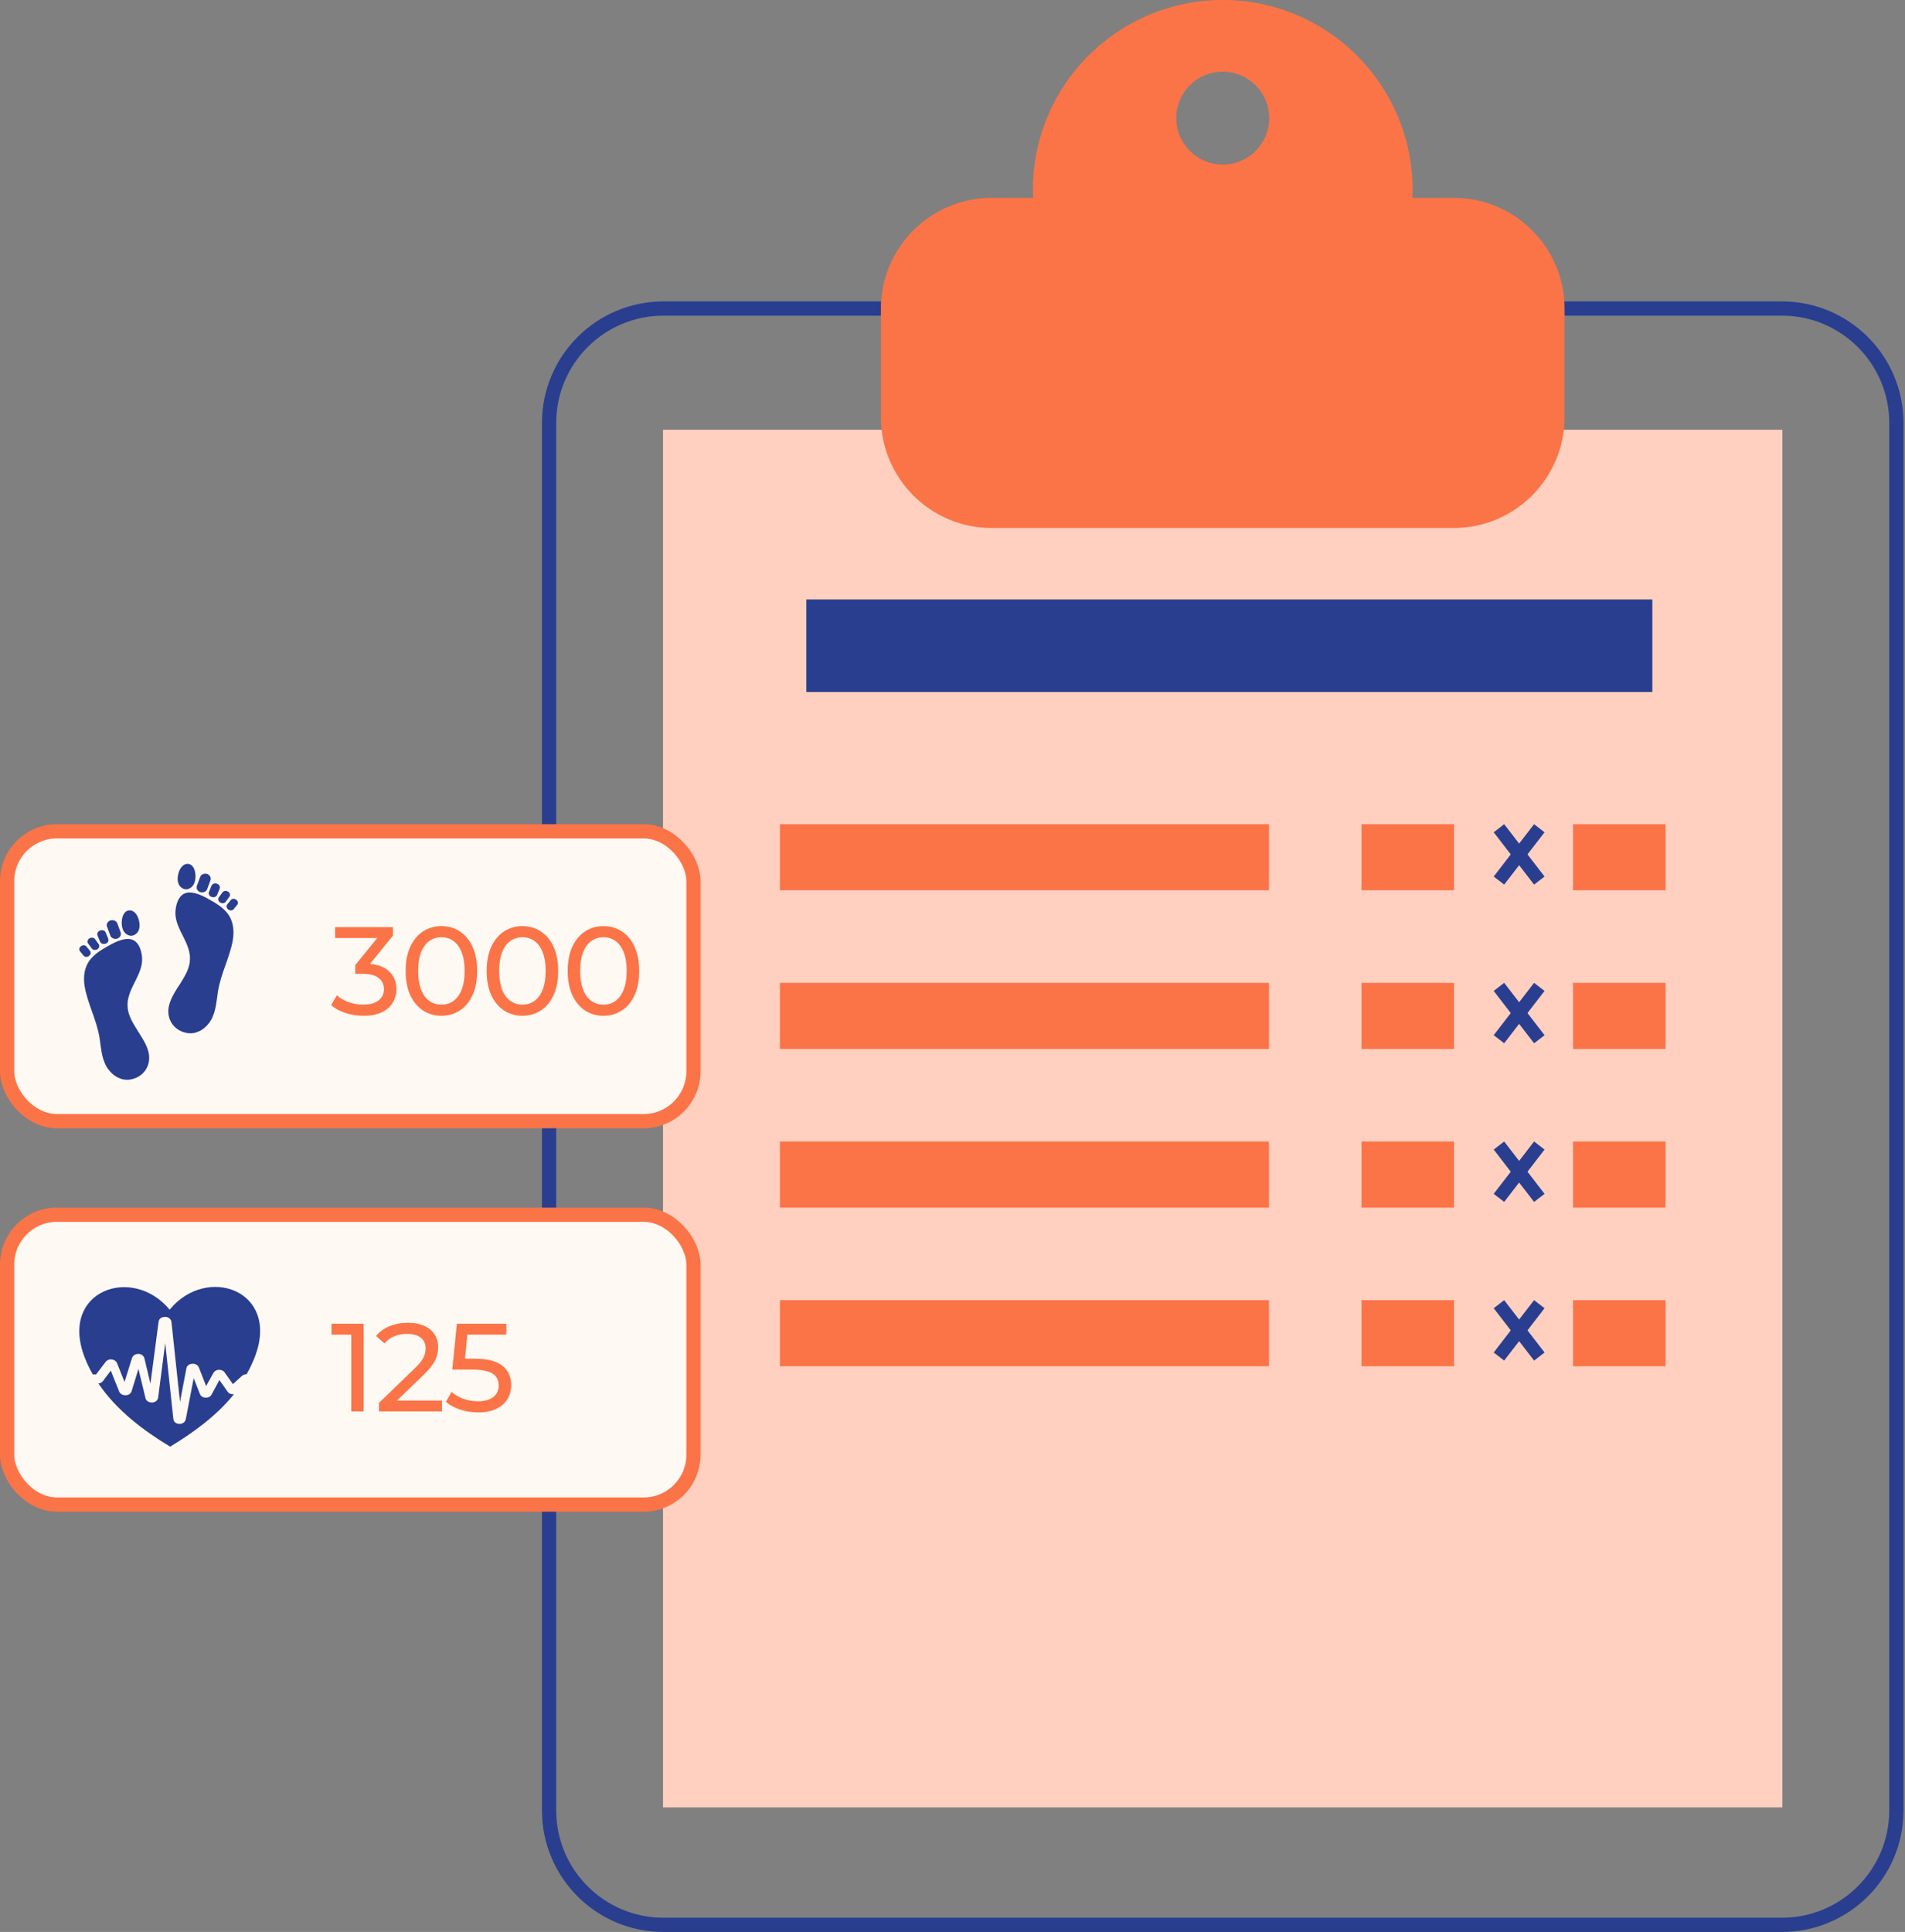 <svg width="143" height="145" viewBox="0 0 143 145" fill="none" xmlns="http://www.w3.org/2000/svg">
<rect x="0" y="0" width="143" height="145" fill="#808080" stroke="none"/>
<path d="M49.808 23.156H133.761C138.506 23.156 142.352 27.003 142.352 31.747V135.875C142.352 140.62 138.506 144.466 133.761 144.466H49.808C45.063 144.466 41.217 140.62 41.217 135.875V31.747C41.217 27.003 45.063 23.156 49.808 23.156Z" stroke="#293E8F" stroke-width="1.069"/>
<path d="M133.797 32.255H49.77V135.651H133.797V32.255Z" fill="#FFD0C0"/>
<path d="M109.117 14.849H106.013C106.013 14.65 106.038 14.452 106.038 14.253C106.038 6.382 99.656 0 91.785 0C83.913 0 77.532 6.382 77.532 14.253C77.532 14.452 77.557 14.65 77.557 14.849H74.453C69.847 14.849 66.122 18.586 66.122 23.18V31.3C66.122 35.906 69.859 39.63 74.453 39.63H109.117C113.723 39.63 117.447 35.893 117.447 31.3V23.18C117.447 18.574 113.71 14.849 109.117 14.849ZM91.785 5.376C93.709 5.376 95.273 6.94 95.273 8.865C95.273 10.789 93.709 12.354 91.785 12.354C89.86 12.354 88.296 10.789 88.296 8.865C88.296 6.94 89.86 5.376 91.785 5.376Z" fill="#FB7447"/>
<rect x="60.528" y="44.99" width="63.505" height="6.946" fill="#293E8F"/>
<rect x="58.544" y="61.859" width="36.714" height="4.961" fill="#FB7447"/>
<rect x="58.544" y="73.766" width="36.714" height="4.961" fill="#FB7447"/>
<rect x="58.544" y="85.673" width="36.714" height="4.961" fill="#FB7447"/>
<rect x="58.544" y="97.58" width="36.714" height="4.961" fill="#FB7447"/>
<rect x="102.203" y="61.859" width="6.946" height="4.961" fill="#FB7447"/>
<rect x="102.203" y="73.766" width="6.946" height="4.961" fill="#FB7447"/>
<rect x="102.203" y="85.673" width="6.946" height="4.961" fill="#FB7447"/>
<rect x="102.203" y="97.58" width="6.946" height="4.961" fill="#FB7447"/>
<rect x="118.08" y="61.859" width="6.946" height="4.961" fill="#FB7447"/>
<rect x="118.08" y="73.766" width="6.946" height="4.961" fill="#FB7447"/>
<rect x="118.08" y="85.673" width="6.946" height="4.961" fill="#FB7447"/>
<rect x="118.08" y="97.58" width="6.946" height="4.961" fill="#FB7447"/>
<rect x="115.156" y="61.858" width="0.992" height="4.961" transform="rotate(37.642 115.156 61.858)" fill="#293E8F"/>
<rect width="0.992" height="4.961" transform="matrix(-0.792 0.611 0.611 0.792 112.912 61.858)" fill="#293E8F"/>
<rect x="115.156" y="73.766" width="0.992" height="4.961" transform="rotate(37.642 115.156 73.766)" fill="#293E8F"/>
<rect width="0.992" height="4.961" transform="matrix(-0.792 0.611 0.611 0.792 112.912 73.766)" fill="#293E8F"/>
<rect x="115.156" y="85.673" width="0.992" height="4.961" transform="rotate(37.642 115.156 85.673)" fill="#293E8F"/>
<rect width="0.992" height="4.961" transform="matrix(-0.792 0.611 0.611 0.792 112.912 85.673)" fill="#293E8F"/>
<rect x="115.156" y="97.58" width="0.992" height="4.961" transform="rotate(37.642 115.156 97.58)" fill="#293E8F"/>
<rect width="0.992" height="4.961" transform="matrix(-0.792 0.611 0.611 0.792 112.912 97.58)" fill="#293E8F"/>
<rect x="0.535" y="62.393" width="51.521" height="21.753" rx="3.743" fill="#FFF9F4" stroke="#FB7447" stroke-width="1.069"/>
<rect x="0.535" y="91.169" width="51.521" height="21.753" rx="3.743" fill="#FFF9F4" stroke="#FB7447" stroke-width="1.069"/>
<path d="M12.74 98.303C9.959 94.912 4.445 96.856 6.342 101.84C6.519 102.306 6.728 102.74 6.969 103.158H7.21L7.933 102.209C8.03 102.081 8.223 102 8.4 102.033C8.576 102.049 8.721 102.161 8.785 102.306L9.348 103.72L9.911 101.92C9.975 101.727 10.168 101.615 10.393 101.615C10.618 101.615 10.795 101.759 10.843 101.952L11.293 103.849L11.904 99.203C11.936 98.978 12.129 98.834 12.386 98.834C12.643 98.834 12.836 98.995 12.868 99.203L13.511 105.215L13.994 102.692C14.026 102.499 14.203 102.37 14.428 102.354C14.653 102.338 14.862 102.451 14.926 102.627L15.473 104.026L16.019 103.045C16.099 102.901 16.244 102.82 16.421 102.804C16.598 102.804 16.774 102.869 16.855 102.997L17.482 103.881L18.157 103.27C18.253 103.19 18.366 103.142 18.511 103.142C18.752 102.724 18.961 102.274 19.137 101.824C21.034 96.84 15.521 94.895 12.74 98.287V98.303ZM17.048 104.396L16.469 103.576L15.89 104.653C15.81 104.814 15.633 104.91 15.424 104.894C15.231 104.894 15.071 104.781 15.006 104.621L14.54 103.431L13.945 106.518C13.913 106.726 13.704 106.871 13.479 106.871C13.222 106.871 13.029 106.71 13.013 106.501L12.402 100.795L11.872 104.894C11.839 105.103 11.663 105.248 11.422 105.264C11.164 105.264 10.972 105.135 10.923 104.942L10.393 102.74L9.878 104.412C9.83 104.589 9.653 104.717 9.428 104.717C9.203 104.717 9.026 104.621 8.946 104.444L8.319 102.869L7.724 103.656C7.644 103.753 7.531 103.817 7.387 103.833C8.753 105.858 10.795 107.386 12.772 108.575C14.476 107.546 16.244 106.276 17.562 104.637C17.514 104.637 17.466 104.637 17.434 104.637C17.289 104.637 17.16 104.556 17.08 104.444L17.048 104.396Z" fill="#293E8F"/>
<path d="M8.881 80.889C8.482 80.7 8.145 80.343 7.935 79.943C7.62 79.313 7.578 78.599 7.473 77.905C7.263 76.56 6.59 75.362 6.359 74.06C6.254 73.45 6.296 72.799 6.611 72.252C6.948 71.685 7.557 71.307 8.166 70.971C8.65 70.698 9.553 70.235 10.1 70.614C10.583 70.929 10.73 71.811 10.646 72.316C10.562 72.862 10.289 73.366 10.037 73.871C9.784 74.375 9.553 74.921 9.574 75.468C9.574 76.119 9.931 76.707 10.268 77.254C10.604 77.8 11.003 78.346 11.15 78.977C11.381 79.964 10.772 80.91 9.679 81.036C9.406 81.057 9.133 81.015 8.902 80.889H8.881Z" fill="#293E8F"/>
<path d="M10.435 69.752C10.372 69.962 10.204 70.151 9.973 70.214C9.742 70.278 9.469 70.151 9.322 69.941C9.006 69.542 9.069 68.344 9.721 68.323C10.33 68.323 10.582 69.29 10.435 69.752Z" fill="#293E8F"/>
<path d="M8.796 70.446C9.007 70.383 9.133 70.152 9.049 69.963L8.817 69.332C8.754 69.122 8.523 69.017 8.292 69.08C8.082 69.143 7.956 69.374 8.04 69.563L8.271 70.194C8.334 70.404 8.565 70.509 8.796 70.446Z" fill="#293E8F"/>
<path d="M7.933 70.824C8.101 70.761 8.185 70.593 8.122 70.446L7.933 69.984C7.87 69.837 7.681 69.774 7.513 69.837C7.345 69.9 7.261 70.068 7.324 70.215L7.513 70.677C7.576 70.824 7.765 70.887 7.933 70.824Z" fill="#293E8F"/>
<path d="M7.305 71.245C7.452 71.16 7.494 70.971 7.41 70.866L7.137 70.488C7.052 70.362 6.863 70.341 6.716 70.425C6.569 70.509 6.527 70.698 6.611 70.803L6.884 71.181C6.968 71.308 7.158 71.329 7.305 71.245Z" fill="#293E8F"/>
<path d="M6.675 71.748C6.822 71.643 6.843 71.475 6.759 71.37L6.486 71.034C6.402 70.929 6.212 70.908 6.086 71.013C5.939 71.118 5.918 71.286 6.002 71.391L6.275 71.727C6.36 71.832 6.549 71.853 6.675 71.748Z" fill="#293E8F"/>
<path d="M14.953 77.401C15.352 77.212 15.688 76.855 15.898 76.456C16.214 75.825 16.256 75.111 16.361 74.417C16.571 73.073 17.243 71.875 17.474 70.572C17.579 69.963 17.538 69.311 17.222 68.765C16.886 68.197 16.277 67.819 15.667 67.483C15.184 67.21 14.28 66.748 13.734 67.126C13.251 67.441 13.104 68.323 13.188 68.828C13.272 69.374 13.545 69.879 13.797 70.383C14.049 70.887 14.28 71.433 14.259 71.98C14.259 72.631 13.902 73.22 13.566 73.766C13.209 74.312 12.831 74.859 12.683 75.489C12.452 76.477 13.062 77.422 14.154 77.548C14.428 77.569 14.701 77.527 14.932 77.401H14.953Z" fill="#293E8F"/>
<path d="M13.377 66.264C13.44 66.475 13.608 66.664 13.839 66.727C14.07 66.79 14.344 66.664 14.491 66.454C14.806 66.054 14.743 64.856 14.091 64.835C13.482 64.835 13.23 65.802 13.377 66.264Z" fill="#293E8F"/>
<path d="M15.037 66.957C14.827 66.894 14.701 66.663 14.785 66.474L15.016 65.844C15.079 65.634 15.31 65.529 15.542 65.592C15.752 65.655 15.878 65.886 15.794 66.075L15.563 66.705C15.5 66.915 15.268 67.021 15.037 66.957Z" fill="#293E8F"/>
<path d="M15.877 67.315C15.709 67.252 15.625 67.084 15.688 66.937L15.877 66.475C15.94 66.328 16.129 66.264 16.297 66.328C16.465 66.391 16.549 66.559 16.486 66.706L16.297 67.168C16.234 67.315 16.045 67.378 15.877 67.315Z" fill="#293E8F"/>
<path d="M16.529 67.735C16.382 67.651 16.34 67.462 16.424 67.357L16.697 66.979C16.781 66.853 16.97 66.832 17.117 66.916C17.264 67 17.306 67.189 17.222 67.294L16.949 67.672C16.865 67.799 16.676 67.82 16.529 67.735Z" fill="#293E8F"/>
<path d="M17.139 68.26C16.992 68.155 16.971 67.987 17.055 67.882L17.328 67.546C17.412 67.441 17.601 67.42 17.727 67.525C17.875 67.63 17.895 67.798 17.811 67.903L17.538 68.239C17.454 68.344 17.265 68.365 17.139 68.26Z" fill="#293E8F"/>
<path d="M27.27 76.238C26.807 76.238 26.355 76.166 25.917 76.022C25.484 75.877 25.13 75.683 24.855 75.439L25.287 74.696C25.506 74.903 25.791 75.072 26.142 75.204C26.493 75.335 26.869 75.401 27.27 75.401C27.759 75.401 28.138 75.298 28.408 75.091C28.684 74.878 28.822 74.593 28.822 74.236C28.822 73.891 28.69 73.615 28.427 73.408C28.17 73.195 27.759 73.089 27.195 73.089H26.669V72.431L28.624 70.024L28.756 70.4H25.155V69.582H29.498V70.222L27.552 72.619L27.064 72.327H27.374C28.17 72.327 28.765 72.506 29.16 72.863C29.561 73.22 29.762 73.675 29.762 74.226C29.762 74.596 29.671 74.934 29.489 75.241C29.307 75.548 29.031 75.793 28.662 75.975C28.298 76.15 27.834 76.238 27.27 76.238Z" fill="#FB7447"/>
<path d="M33.139 76.238C32.625 76.238 32.164 76.106 31.757 75.843C31.356 75.58 31.036 75.198 30.798 74.696C30.566 74.195 30.45 73.587 30.45 72.872C30.45 72.158 30.566 71.55 30.798 71.049C31.036 70.547 31.356 70.165 31.757 69.902C32.164 69.639 32.625 69.507 33.139 69.507C33.646 69.507 34.104 69.639 34.511 69.902C34.919 70.165 35.238 70.547 35.47 71.049C35.702 71.55 35.818 72.158 35.818 72.872C35.818 73.587 35.702 74.195 35.47 74.696C35.238 75.198 34.919 75.58 34.511 75.843C34.104 76.106 33.646 76.238 33.139 76.238ZM33.139 75.401C33.483 75.401 33.784 75.307 34.041 75.119C34.304 74.931 34.508 74.649 34.652 74.273C34.803 73.897 34.878 73.43 34.878 72.872C34.878 72.315 34.803 71.848 34.652 71.472C34.508 71.096 34.304 70.814 34.041 70.626C33.784 70.438 33.483 70.344 33.139 70.344C32.794 70.344 32.49 70.438 32.227 70.626C31.964 70.814 31.757 71.096 31.607 71.472C31.462 71.848 31.39 72.315 31.39 72.872C31.39 73.43 31.462 73.897 31.607 74.273C31.757 74.649 31.964 74.931 32.227 75.119C32.49 75.307 32.794 75.401 33.139 75.401Z" fill="#FB7447"/>
<path d="M39.221 76.238C38.707 76.238 38.246 76.106 37.839 75.843C37.438 75.58 37.118 75.198 36.88 74.696C36.648 74.195 36.532 73.587 36.532 72.872C36.532 72.158 36.648 71.55 36.88 71.049C37.118 70.547 37.438 70.165 37.839 69.902C38.246 69.639 38.707 69.507 39.221 69.507C39.728 69.507 40.186 69.639 40.593 69.902C41.001 70.165 41.32 70.547 41.552 71.049C41.784 71.55 41.9 72.158 41.9 72.872C41.9 73.587 41.784 74.195 41.552 74.696C41.32 75.198 41.001 75.58 40.593 75.843C40.186 76.106 39.728 76.238 39.221 76.238ZM39.221 75.401C39.566 75.401 39.866 75.307 40.123 75.119C40.386 74.931 40.59 74.649 40.734 74.273C40.885 73.897 40.96 73.43 40.96 72.872C40.96 72.315 40.885 71.848 40.734 71.472C40.59 71.096 40.386 70.814 40.123 70.626C39.866 70.438 39.566 70.344 39.221 70.344C38.876 70.344 38.572 70.438 38.309 70.626C38.046 70.814 37.839 71.096 37.688 71.472C37.544 71.848 37.472 72.315 37.472 72.872C37.472 73.43 37.544 73.897 37.688 74.273C37.839 74.649 38.046 74.931 38.309 75.119C38.572 75.307 38.876 75.401 39.221 75.401Z" fill="#FB7447"/>
<path d="M45.303 76.238C44.789 76.238 44.328 76.106 43.921 75.843C43.52 75.58 43.2 75.198 42.962 74.696C42.73 74.195 42.614 73.587 42.614 72.872C42.614 72.158 42.73 71.55 42.962 71.049C43.2 70.547 43.52 70.165 43.921 69.902C44.328 69.639 44.789 69.507 45.303 69.507C45.81 69.507 46.268 69.639 46.675 69.902C47.083 70.165 47.402 70.547 47.634 71.049C47.866 71.55 47.982 72.158 47.982 72.872C47.982 73.587 47.866 74.195 47.634 74.696C47.402 75.198 47.083 75.58 46.675 75.843C46.268 76.106 45.81 76.238 45.303 76.238ZM45.303 75.401C45.648 75.401 45.948 75.307 46.205 75.119C46.468 74.931 46.672 74.649 46.816 74.273C46.967 73.897 47.042 73.43 47.042 72.872C47.042 72.315 46.967 71.848 46.816 71.472C46.672 71.096 46.468 70.814 46.205 70.626C45.948 70.438 45.648 70.344 45.303 70.344C44.958 70.344 44.654 70.438 44.391 70.626C44.128 70.814 43.921 71.096 43.771 71.472C43.626 71.848 43.554 72.315 43.554 72.872C43.554 73.43 43.626 73.897 43.771 74.273C43.921 74.649 44.128 74.931 44.391 75.119C44.654 75.307 44.958 75.401 45.303 75.401Z" fill="#FB7447"/>
<path d="M26.367 105.931V99.726L26.771 100.168H24.882V99.35H27.298V105.931H26.367Z" fill="#FB7447"/>
<path d="M28.446 105.931V105.291L31.125 102.706C31.363 102.481 31.538 102.283 31.651 102.114C31.77 101.939 31.849 101.779 31.886 101.635C31.93 101.484 31.952 101.34 31.952 101.202C31.952 100.864 31.833 100.597 31.595 100.403C31.357 100.209 31.009 100.112 30.551 100.112C30.201 100.112 29.884 100.171 29.602 100.29C29.32 100.403 29.076 100.582 28.869 100.826L28.23 100.272C28.48 99.952 28.816 99.708 29.235 99.538C29.662 99.363 30.128 99.275 30.636 99.275C31.093 99.275 31.491 99.35 31.83 99.501C32.168 99.645 32.428 99.855 32.61 100.131C32.798 100.406 32.892 100.732 32.892 101.108C32.892 101.321 32.864 101.531 32.807 101.738C32.751 101.945 32.645 102.164 32.488 102.396C32.331 102.628 32.106 102.888 31.811 103.176L29.423 105.479L29.198 105.113H33.174V105.931H28.446Z" fill="#FB7447"/>
<path d="M35.883 106.006C35.42 106.006 34.968 105.934 34.53 105.79C34.097 105.646 33.743 105.451 33.468 105.207L33.9 104.464C34.119 104.671 34.404 104.84 34.755 104.972C35.106 105.103 35.479 105.169 35.874 105.169C36.376 105.169 36.761 105.063 37.03 104.85C37.3 104.637 37.435 104.351 37.435 103.994C37.435 103.75 37.375 103.537 37.256 103.355C37.137 103.173 36.93 103.035 36.636 102.941C36.347 102.841 35.949 102.791 35.442 102.791H33.947L34.295 99.35H38.008V100.168H34.643L35.132 99.708L34.859 102.424L34.37 101.973H35.639C36.297 101.973 36.827 102.058 37.228 102.227C37.629 102.396 37.92 102.631 38.102 102.932C38.284 103.226 38.375 103.568 38.375 103.957C38.375 104.333 38.284 104.677 38.102 104.991C37.92 105.298 37.645 105.545 37.275 105.733C36.911 105.915 36.448 106.006 35.883 106.006Z" fill="#FB7447"/>
</svg>
